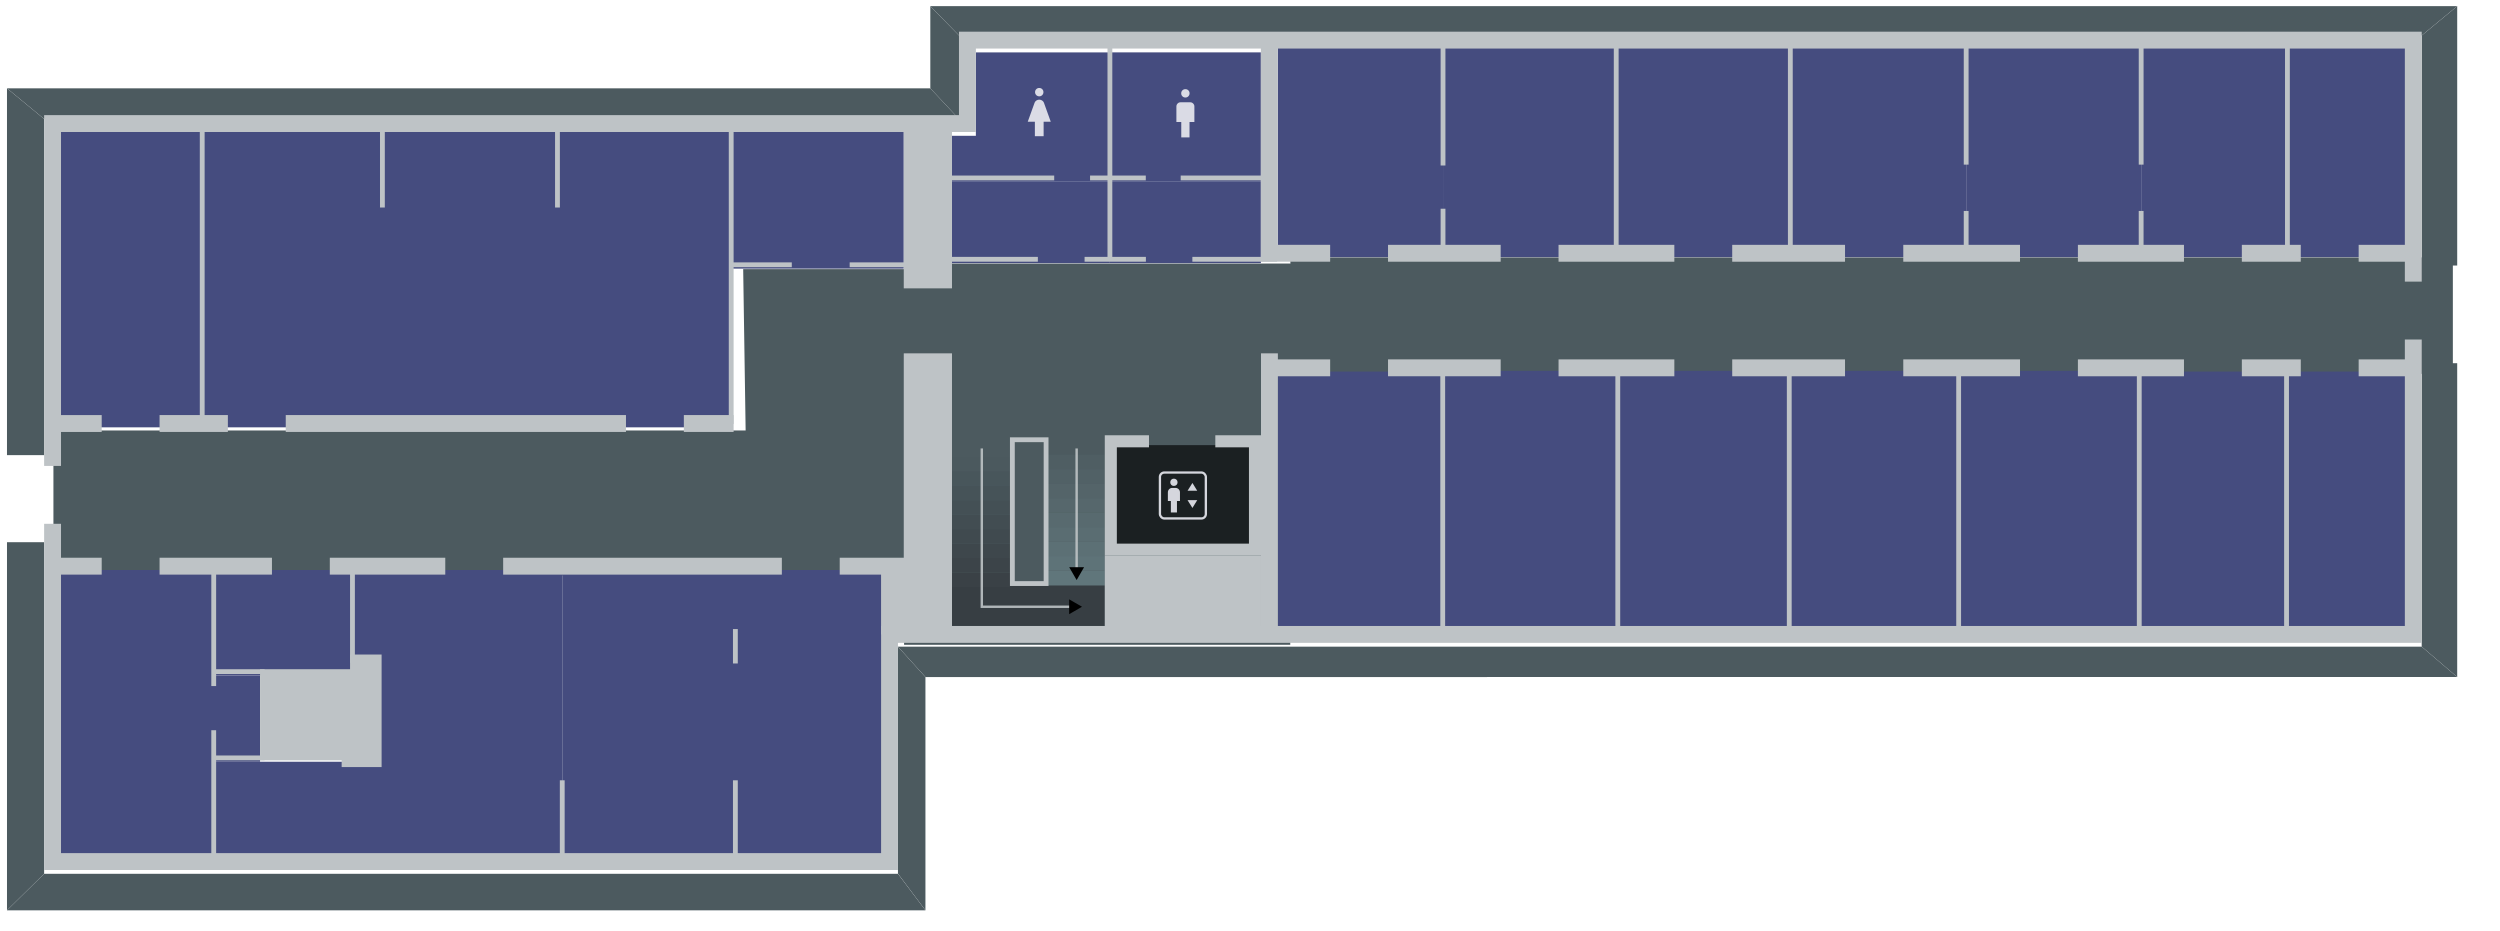 <svg width="5100" height="1900" viewBox="0 0 5100 1900" version="1.1" id="svg1" xml:space="preserve" xmlns="http://www.w3.org/2000/svg">
  <defs id="defs1">
    <marker style="overflow:visible" id="Triangle" refX="0" refY="0" orient="auto-start-reverse" markerWidth="1" markerHeight="1" viewBox="0 0 1 1" preserveAspectRatio="xMidYMid">
      <path transform="scale(0.5)" style="fill:context-stroke;fill-rule:evenodd;stroke:context-stroke;stroke-width:1pt" d="M 5.77,0 -2.88,5 V -5 Z" id="path597"/>
    </marker>
    <filter style="color-interpolation-filters:sRGB" id="filter391" x="-0.04" y="-0.227" width="1.08" height="1.387">
      <feFlood result="flood" flood-opacity="0.396" flood-color="rgb(0,0,0)" id="feFlood389"/>
      <feGaussianBlur result="blur" in="SourceGraphic" stdDeviation="2" id="feGaussianBlur389"/>
      <feOffset result="offset" in="blur" dx="0" dy="-2" id="feOffset389"/>
      <feComposite result="comp1" operator="in" in="flood" in2="offset" id="feComposite390"/>
      <feComposite result="comp2" operator="over" in="SourceGraphic" in2="comp1" id="feComposite391"/>
    </filter>
    <filter style="color-interpolation-filters:sRGB" id="filter393" x="-0.04" y="-0.227" width="1.08" height="1.387">
      <feFlood result="flood" flood-opacity="0.396" flood-color="rgb(0,0,0)" id="feFlood391"/>
      <feGaussianBlur result="blur" in="SourceGraphic" stdDeviation="2" id="feGaussianBlur391"/>
      <feOffset result="offset" in="blur" dx="0" dy="-2" id="feOffset391"/>
      <feComposite result="comp1" operator="in" in="flood" in2="offset" id="feComposite392"/>
      <feComposite result="comp2" operator="over" in="SourceGraphic" in2="comp1" id="feComposite393"/>
    </filter>
    <filter style="color-interpolation-filters:sRGB" id="filter395" x="-0.04" y="-0.227" width="1.08" height="1.387">
      <feFlood result="flood" flood-opacity="0.396" flood-color="rgb(0,0,0)" id="feFlood393"/>
      <feGaussianBlur result="blur" in="SourceGraphic" stdDeviation="2" id="feGaussianBlur393"/>
      <feOffset result="offset" in="blur" dx="0" dy="-2" id="feOffset393"/>
      <feComposite result="comp1" operator="in" in="flood" in2="offset" id="feComposite394"/>
      <feComposite result="comp2" operator="over" in="SourceGraphic" in2="comp1" id="feComposite395"/>
    </filter>
    <filter style="color-interpolation-filters:sRGB" id="filter397" x="-0.04" y="-0.227" width="1.08" height="1.387">
      <feFlood result="flood" flood-opacity="0.396" flood-color="rgb(0,0,0)" id="feFlood395"/>
      <feGaussianBlur result="blur" in="SourceGraphic" stdDeviation="2" id="feGaussianBlur395"/>
      <feOffset result="offset" in="blur" dx="0" dy="-2" id="feOffset395"/>
      <feComposite result="comp1" operator="in" in="flood" in2="offset" id="feComposite396"/>
      <feComposite result="comp2" operator="over" in="SourceGraphic" in2="comp1" id="feComposite397"/>
    </filter>
    <filter style="color-interpolation-filters:sRGB" id="filter399" x="-0.04" y="-0.227" width="1.08" height="1.387">
      <feFlood result="flood" flood-opacity="0.396" flood-color="rgb(0,0,0)" id="feFlood397"/>
      <feGaussianBlur result="blur" in="SourceGraphic" stdDeviation="2" id="feGaussianBlur397"/>
      <feOffset result="offset" in="blur" dx="0" dy="-2" id="feOffset397"/>
      <feComposite result="comp1" operator="in" in="flood" in2="offset" id="feComposite398"/>
      <feComposite result="comp2" operator="over" in="SourceGraphic" in2="comp1" id="feComposite399"/>
    </filter>
    <filter style="color-interpolation-filters:sRGB" id="filter401" x="-0.04" y="-0.227" width="1.08" height="1.387">
      <feFlood result="flood" flood-opacity="0.396" flood-color="rgb(0,0,0)" id="feFlood399"/>
      <feGaussianBlur result="blur" in="SourceGraphic" stdDeviation="2" id="feGaussianBlur399"/>
      <feOffset result="offset" in="blur" dx="0" dy="-2" id="feOffset399"/>
      <feComposite result="comp1" operator="in" in="flood" in2="offset" id="feComposite400"/>
      <feComposite result="comp2" operator="over" in="SourceGraphic" in2="comp1" id="feComposite401"/>
    </filter>
    <filter style="color-interpolation-filters:sRGB" id="filter403" x="-0.04" y="-0.227" width="1.08" height="1.387">
      <feFlood result="flood" flood-opacity="0.396" flood-color="rgb(0,0,0)" id="feFlood401"/>
      <feGaussianBlur result="blur" in="SourceGraphic" stdDeviation="2" id="feGaussianBlur401"/>
      <feOffset result="offset" in="blur" dx="0" dy="-2" id="feOffset401"/>
      <feComposite result="comp1" operator="in" in="flood" in2="offset" id="feComposite402"/>
      <feComposite result="comp2" operator="over" in="SourceGraphic" in2="comp1" id="feComposite403"/>
    </filter>
    <filter style="color-interpolation-filters:sRGB" id="filter405" x="-0.04" y="-0.227" width="1.08" height="1.387">
      <feFlood result="flood" flood-opacity="0.396" flood-color="rgb(0,0,0)" id="feFlood403"/>
      <feGaussianBlur result="blur" in="SourceGraphic" stdDeviation="2" id="feGaussianBlur403"/>
      <feOffset result="offset" in="blur" dx="0" dy="-2" id="feOffset403"/>
      <feComposite result="comp1" operator="in" in="flood" in2="offset" id="feComposite404"/>
      <feComposite result="comp2" operator="over" in="SourceGraphic" in2="comp1" id="feComposite405"/>
    </filter>
    <filter style="color-interpolation-filters:sRGB" id="filter407" x="-0.04" y="-0.227" width="1.08" height="1.387">
      <feFlood result="flood" flood-opacity="0.396" flood-color="rgb(0,0,0)" id="feFlood405"/>
      <feGaussianBlur result="blur" in="SourceGraphic" stdDeviation="2" id="feGaussianBlur405"/>
      <feOffset result="offset" in="blur" dx="0" dy="-2" id="feOffset405"/>
      <feComposite result="comp1" operator="in" in="flood" in2="offset" id="feComposite406"/>
      <feComposite result="comp2" operator="over" in="SourceGraphic" in2="comp1" id="feComposite407"/>
    </filter>
    <filter style="color-interpolation-filters:sRGB" id="filter409" x="-0.04" y="-0.227" width="1.08" height="1.387">
      <feFlood result="flood" flood-opacity="0.396" flood-color="rgb(0,0,0)" id="feFlood407"/>
      <feGaussianBlur result="blur" in="SourceGraphic" stdDeviation="2" id="feGaussianBlur407"/>
      <feOffset result="offset" in="blur" dx="0" dy="-2" id="feOffset407"/>
      <feComposite result="comp1" operator="in" in="flood" in2="offset" id="feComposite408"/>
      <feComposite result="comp2" operator="over" in="SourceGraphic" in2="comp1" id="feComposite409"/>
    </filter>
    <filter style="color-interpolation-filters:sRGB" id="filter411" x="-0.039" y="-0.227" width="1.079" height="1.387">
      <feFlood result="flood" flood-opacity="0.396" flood-color="rgb(0,0,0)" id="feFlood409"/>
      <feGaussianBlur result="blur" in="SourceGraphic" stdDeviation="2" id="feGaussianBlur409"/>
      <feOffset result="offset" in="blur" dx="0" dy="-2" id="feOffset409"/>
      <feComposite result="comp1" operator="in" in="flood" in2="offset" id="feComposite410"/>
      <feComposite result="comp2" operator="over" in="SourceGraphic" in2="comp1" id="feComposite411"/>
    </filter>
    <filter style="color-interpolation-filters:sRGB" id="filter413" x="-0.039" y="-0.227" width="1.079" height="1.387">
      <feFlood result="flood" flood-opacity="0.396" flood-color="rgb(0,0,0)" id="feFlood411"/>
      <feGaussianBlur result="blur" in="SourceGraphic" stdDeviation="2" id="feGaussianBlur411"/>
      <feOffset result="offset" in="blur" dx="0" dy="-2" id="feOffset411"/>
      <feComposite result="comp1" operator="in" in="flood" in2="offset" id="feComposite412"/>
      <feComposite result="comp2" operator="over" in="SourceGraphic" in2="comp1" id="feComposite413"/>
    </filter>
    <filter style="color-interpolation-filters:sRGB" id="filter415" x="-0.039" y="-0.227" width="1.079" height="1.387">
      <feFlood result="flood" flood-opacity="0.396" flood-color="rgb(0,0,0)" id="feFlood413"/>
      <feGaussianBlur result="blur" in="SourceGraphic" stdDeviation="2" id="feGaussianBlur413"/>
      <feOffset result="offset" in="blur" dx="0" dy="-2" id="feOffset413"/>
      <feComposite result="comp1" operator="in" in="flood" in2="offset" id="feComposite414"/>
      <feComposite result="comp2" operator="over" in="SourceGraphic" in2="comp1" id="feComposite415"/>
    </filter>
    <filter style="color-interpolation-filters:sRGB" id="filter417" x="-0.039" y="-0.227" width="1.079" height="1.387">
      <feFlood result="flood" flood-opacity="0.396" flood-color="rgb(0,0,0)" id="feFlood415"/>
      <feGaussianBlur result="blur" in="SourceGraphic" stdDeviation="2" id="feGaussianBlur415"/>
      <feOffset result="offset" in="blur" dx="0" dy="-2" id="feOffset415"/>
      <feComposite result="comp1" operator="in" in="flood" in2="offset" id="feComposite416"/>
      <feComposite result="comp2" operator="over" in="SourceGraphic" in2="comp1" id="feComposite417"/>
    </filter>
    <filter style="color-interpolation-filters:sRGB" id="filter419" x="-0.039" y="-0.227" width="1.079" height="1.387">
      <feFlood result="flood" flood-opacity="0.396" flood-color="rgb(0,0,0)" id="feFlood417"/>
      <feGaussianBlur result="blur" in="SourceGraphic" stdDeviation="2" id="feGaussianBlur417"/>
      <feOffset result="offset" in="blur" dx="0" dy="-2" id="feOffset417"/>
      <feComposite result="comp1" operator="in" in="flood" in2="offset" id="feComposite418"/>
      <feComposite result="comp2" operator="over" in="SourceGraphic" in2="comp1" id="feComposite419"/>
    </filter>
    <filter style="color-interpolation-filters:sRGB" id="filter421" x="-0.039" y="-0.227" width="1.079" height="1.387">
      <feFlood result="flood" flood-opacity="0.396" flood-color="rgb(0,0,0)" id="feFlood419"/>
      <feGaussianBlur result="blur" in="SourceGraphic" stdDeviation="2" id="feGaussianBlur419"/>
      <feOffset result="offset" in="blur" dx="0" dy="-2" id="feOffset419"/>
      <feComposite result="comp1" operator="in" in="flood" in2="offset" id="feComposite420"/>
      <feComposite result="comp2" operator="over" in="SourceGraphic" in2="comp1" id="feComposite421"/>
    </filter>
    <filter style="color-interpolation-filters:sRGB" id="filter423" x="-0.039" y="-0.227" width="1.079" height="1.387">
      <feFlood result="flood" flood-opacity="0.396" flood-color="rgb(0,0,0)" id="feFlood421"/>
      <feGaussianBlur result="blur" in="SourceGraphic" stdDeviation="2" id="feGaussianBlur421"/>
      <feOffset result="offset" in="blur" dx="0" dy="-2" id="feOffset421"/>
      <feComposite result="comp1" operator="in" in="flood" in2="offset" id="feComposite422"/>
      <feComposite result="comp2" operator="over" in="SourceGraphic" in2="comp1" id="feComposite423"/>
    </filter>
    <filter style="color-interpolation-filters:sRGB" id="filter425" x="-0.039" y="-0.227" width="1.079" height="1.387">
      <feFlood result="flood" flood-opacity="0.396" flood-color="rgb(0,0,0)" id="feFlood423"/>
      <feGaussianBlur result="blur" in="SourceGraphic" stdDeviation="2" id="feGaussianBlur423"/>
      <feOffset result="offset" in="blur" dx="0" dy="-2" id="feOffset423"/>
      <feComposite result="comp1" operator="in" in="flood" in2="offset" id="feComposite424"/>
      <feComposite result="comp2" operator="over" in="SourceGraphic" in2="comp1" id="feComposite425"/>
    </filter>
    <filter style="color-interpolation-filters:sRGB" id="filter427" x="-0.039" y="-0.227" width="1.079" height="1.387">
      <feFlood result="flood" flood-opacity="0.396" flood-color="rgb(0,0,0)" id="feFlood425"/>
      <feGaussianBlur result="blur" in="SourceGraphic" stdDeviation="2" id="feGaussianBlur425"/>
      <feOffset result="offset" in="blur" dx="0" dy="-2" id="feOffset425"/>
      <feComposite result="comp1" operator="in" in="flood" in2="offset" id="feComposite426"/>
      <feComposite result="comp2" operator="over" in="SourceGraphic" in2="comp1" id="feComposite427"/>
    </filter>
    <filter style="color-interpolation-filters:sRGB" id="filter429" x="-0.039" y="-0.227" width="1.079" height="1.387">
      <feFlood result="flood" flood-opacity="0.396" flood-color="rgb(0,0,0)" id="feFlood427"/>
      <feGaussianBlur result="blur" in="SourceGraphic" stdDeviation="2" id="feGaussianBlur427"/>
      <feOffset result="offset" in="blur" dx="0" dy="-2" id="feOffset427"/>
      <feComposite result="comp1" operator="in" in="flood" in2="offset" id="feComposite428"/>
      <feComposite result="comp2" operator="over" in="SourceGraphic" in2="comp1" id="feComposite429"/>
    </filter>
    <filter style="color-interpolation-filters:sRGB" id="filter15" x="-0.151" y="-0.072" width="1.302" height="1.144">
      <feFlood result="flood" flood-opacity="0.396" flood-color="rgb(0,0,0)" id="feFlood13"/>
      <feGaussianBlur result="blur" in="SourceGraphic" stdDeviation="3" id="feGaussianBlur13"/>
      <feOffset result="offset" in="blur" dx="0" dy="0" id="feOffset13"/>
      <feComposite result="comp1" operator="in" in="flood" in2="offset" id="feComposite14"/>
      <feComposite result="comp2" operator="over" in="SourceGraphic" in2="comp1" id="feComposite15"/>
    </filter>
    <filter style="color-interpolation-filters:sRGB" id="filter17" x="-0.193" y="-0.072" width="1.386" height="1.144">
      <feFlood result="flood" flood-opacity="0.396" flood-color="rgb(0,0,0)" id="feFlood15"/>
      <feGaussianBlur result="blur" in="SourceGraphic" stdDeviation="3" id="feGaussianBlur15"/>
      <feOffset result="offset" in="blur" dx="0" dy="0" id="feOffset15"/>
      <feComposite result="comp1" operator="in" in="flood" in2="offset" id="feComposite16"/>
      <feComposite result="comp2" operator="over" in="SourceGraphic" in2="comp1" id="feComposite17"/>
    </filter>
    <filter style="color-interpolation-filters:sRGB" id="filter65" x="-0.101" y="-0.101" width="1.202" height="1.202">
      <feFlood result="flood" flood-opacity="0.396" flood-color="rgb(0,0,0)" id="feFlood64"/>
      <feGaussianBlur result="blur" in="SourceGraphic" stdDeviation="3" id="feGaussianBlur64"/>
      <feOffset result="offset" in="blur" dx="0" dy="0" id="feOffset64"/>
      <feComposite result="comp1" operator="in" in="flood" in2="offset" id="feComposite64"/>
      <feComposite result="comp2" operator="over" in="SourceGraphic" in2="comp1" id="feComposite65"/>
    </filter>
    <filter style="color-interpolation-filters:sRGB" id="filter182" x="-0.103" y="-0.072" width="1.207" height="1.144">
      <feFlood result="flood" flood-opacity="0.396" flood-color="rgb(0,0,0)" id="feFlood181"/>
      <feGaussianBlur result="blur" in="SourceGraphic" stdDeviation="3" id="feGaussianBlur181"/>
      <feOffset result="offset" in="blur" dx="0" dy="0" id="feOffset181"/>
      <feComposite result="comp1" operator="in" in="flood" in2="offset" id="feComposite181"/>
      <feComposite result="comp2" operator="over" in="SourceGraphic" in2="comp1" id="feComposite182"/>
    </filter>
    <filter style="color-interpolation-filters:sRGB" id="filter476" x="-0.018" y="-0.16" width="1.037" height="1.387">
      <feFlood result="flood" flood-opacity="0.396" flood-color="rgb(0,0,0)" id="feFlood475"/>
      <feGaussianBlur result="blur" in="SourceGraphic" stdDeviation="2" id="feGaussianBlur475"/>
      <feOffset result="offset" in="blur" dx="0" dy="2" id="feOffset475"/>
      <feComposite result="comp1" operator="in" in="flood" in2="offset" id="feComposite475"/>
      <feComposite result="comp2" operator="over" in="SourceGraphic" in2="comp1" id="feComposite476"/>
    </filter>
    <filter style="color-interpolation-filters:sRGB" id="filter478" x="-0.018" y="-0.16" width="1.037" height="1.387">
      <feFlood result="flood" flood-opacity="0.396" flood-color="rgb(0,0,0)" id="feFlood476"/>
      <feGaussianBlur result="blur" in="SourceGraphic" stdDeviation="2" id="feGaussianBlur476"/>
      <feOffset result="offset" in="blur" dx="0" dy="2" id="feOffset476"/>
      <feComposite result="comp1" operator="in" in="flood" in2="offset" id="feComposite477"/>
      <feComposite result="comp2" operator="over" in="SourceGraphic" in2="comp1" id="feComposite478"/>
    </filter>
    <filter style="color-interpolation-filters:sRGB" id="filter480" x="-0.018" y="-0.16" width="1.037" height="1.387">
      <feFlood result="flood" flood-opacity="0.396" flood-color="rgb(0,0,0)" id="feFlood478"/>
      <feGaussianBlur result="blur" in="SourceGraphic" stdDeviation="2" id="feGaussianBlur478"/>
      <feOffset result="offset" in="blur" dx="0" dy="2" id="feOffset478"/>
      <feComposite result="comp1" operator="in" in="flood" in2="offset" id="feComposite479"/>
      <feComposite result="comp2" operator="over" in="SourceGraphic" in2="comp1" id="feComposite480"/>
    </filter>
    <filter style="color-interpolation-filters:sRGB" id="filter482" x="-0.018" y="-0.16" width="1.037" height="1.387">
      <feFlood result="flood" flood-opacity="0.396" flood-color="rgb(0,0,0)" id="feFlood480"/>
      <feGaussianBlur result="blur" in="SourceGraphic" stdDeviation="2" id="feGaussianBlur480"/>
      <feOffset result="offset" in="blur" dx="0" dy="2" id="feOffset480"/>
      <feComposite result="comp1" operator="in" in="flood" in2="offset" id="feComposite481"/>
      <feComposite result="comp2" operator="over" in="SourceGraphic" in2="comp1" id="feComposite482"/>
    </filter>
    <filter style="color-interpolation-filters:sRGB" id="filter484" x="-0.018" y="-0.079" width="1.037" height="1.19">
      <feFlood result="flood" flood-opacity="0.396" flood-color="rgb(0,0,0)" id="feFlood482"/>
      <feGaussianBlur result="blur" in="SourceGraphic" stdDeviation="2" id="feGaussianBlur482"/>
      <feOffset result="offset" in="blur" dx="0" dy="2" id="feOffset482"/>
      <feComposite result="comp1" operator="in" in="flood" in2="offset" id="feComposite483"/>
      <feComposite result="comp2" operator="over" in="SourceGraphic" in2="comp1" id="feComposite484"/>
    </filter>
    <filter style="color-interpolation-filters:sRGB" id="filter550" x="-0.039" y="-0.227" width="1.079" height="1.387">
      <feFlood result="flood" flood-opacity="0.396" flood-color="rgb(0,0,0)" id="feFlood549"/>
      <feGaussianBlur result="blur" in="SourceGraphic" stdDeviation="2" id="feGaussianBlur549"/>
      <feOffset result="offset" in="blur" dx="0" dy="-2" id="feOffset549"/>
      <feComposite result="comp1" operator="in" in="flood" in2="offset" id="feComposite549"/>
      <feComposite result="comp2" operator="over" in="SourceGraphic" in2="comp1" id="feComposite550"/>
    </filter>
    <filter style="color-interpolation-filters:sRGB" id="filter596" x="-0.039" y="-0.16" width="1.079" height="1.387">
      <feFlood result="flood" flood-opacity="1" flood-color="rgb(0,0,0)" id="feFlood595"/>
      <feGaussianBlur result="blur" in="SourceGraphic" stdDeviation="2" id="feGaussianBlur595"/>
      <feOffset result="offset" in="blur" dx="0" dy="2" id="feOffset595"/>
      <feComposite result="comp1" operator="in" in="flood" in2="offset" id="feComposite595"/>
      <feComposite result="comp2" operator="over" in="SourceGraphic" in2="comp1" id="feComposite596"/>
    </filter>
  </defs>
  <g id="floor_5" transform="matrix(40.994,0,0,40.994,1.002,-10010.757)" style="display:inline">
    <path style="font-variation-settings:'wdth' 70,'wght' 600;display:inline;fill:#4c5a5f;fill-opacity:1;stroke-width:.488" d="m 2.634,265.622 34.447,-10e-6 -0.122,-8.028 h 9.948 v -0.278 l 17.286,-10e-6 -0.016,-0.305 57.861,2.7e-4 2e-5,5.793 -57.855,1.9e-4 -3e-6,13.483 H 44.966 v -3.45 H 2.634 Z" id="path59"/>
    <g id="rooms_5" style="display:inline" transform="matrix(0.024,0,0,0.024,-0.024,255.987)">
      <rect style="font-variation-settings:'wdth' 70,'wght' 600;fill:#1b2022;fill-opacity:1;stroke:none;stroke-width:10.6;stroke-linecap:butt;stroke-linejoin:miter;stroke-dasharray:none;stroke-opacity:1" id="rect7" width="298.895" height="224.671" x="2303.225" y="431.855"/>
      <rect style="font-variation-settings:'wdth' 70,'wght' 600;display:inline;fill:#454c7f;fill-opacity:1;stroke-width:207.72;stroke-dasharray:none" id="ZU501" width="327.433" height="168.635" x="1973.901" y="-114.153"/>
      <path style="font-variation-settings:'wdth' 70,'wght' 600;display:inline;fill:#454c7f;fill-opacity:1;stroke-width:0" d="m 2023.403,-382.508 277.931,-0.006 v 268.36 h -327.433 v -95.334 l 49.514,-0.002 z" id="ZU502"/>
      <rect style="font-variation-settings:'wdth' 70,'wght' 600;display:inline;fill:#454c7f;fill-opacity:1;stroke-width:203.099;stroke-dasharray:none" id="ZU503" width="313.028" height="168.635" x="2301.334" y="-114.153"/>
      <rect style="font-variation-settings:'wdth' 70,'wght' 600;display:inline;fill:#454c7f;fill-opacity:1;stroke-width:256.208;stroke-dasharray:none" id="ZU504" width="313.028" height="268.361" x="2301.334" y="-382.514"/>
      <rect style="font-variation-settings:'wdth' 70,'wght' 600;display:inline;fill:#454c7f;fill-opacity:1;stroke-width:344.036;stroke-dasharray:none" id="ZU506" width="342.684" height="442.008" x="2649.366" y="-400.008"/>
      <rect style="font-variation-settings:'wdth' 70,'wght' 600;display:inline;fill:#454c7f;fill-opacity:1;stroke-width:352.186;stroke-dasharray:none" id="ZU507" width="359.11" height="442.008" x="2992.05" y="-400.008"/>
      <rect style="font-variation-settings:'wdth' 70,'wght' 600;display:inline;fill:#454c7f;fill-opacity:1;stroke-width:353.14;stroke-dasharray:none" id="ZU508" width="361.057" height="442.008" x="3351.161" y="-400.008"/>
      <rect style="font-variation-settings:'wdth' 70,'wght' 600;display:inline;fill:#454c7f;fill-opacity:1;stroke-width:354.851;stroke-dasharray:none" id="ZU509" width="364.564" height="442.008" x="3712.217" y="-400.008"/>
      <rect style="font-variation-settings:'wdth' 70,'wght' 600;display:inline;fill:#454c7f;fill-opacity:1;stroke-width:354.008;stroke-dasharray:none" id="ZU510" width="362.835" height="442.008" x="4076.782" y="-400.008"/>
      <rect style="font-variation-settings:'wdth' 70,'wght' 600;display:inline;fill:#454c7f;fill-opacity:1;stroke-width:323.669;stroke-dasharray:none" id="ZU511" width="303.321" height="441.992" x="4439.617" y="-400.008"/>
      <rect style="font-variation-settings:'wdth' 70,'wght' 600;display:inline;fill:#454c7f;fill-opacity:1;stroke-width:300.173;stroke-dasharray:none" id="ZU512" width="260.891" height="441.976" x="4742.939" y="-399.992"/>
      <rect style="font-variation-settings:'wdth' 70,'wght' 600;display:inline;fill:#454c7f;fill-opacity:1;stroke-width:338.641;stroke-dasharray:none" id="ZU514" width="264.623" height="554.589" x="4741.072" y="279.337"/>
      <rect style="font-variation-settings:'wdth' 70,'wght' 600;display:inline;fill:#454c7f;fill-opacity:1;stroke-width:363.774;stroke-dasharray:none" id="ZU515" width="305.36" height="554.589" x="4435.713" y="279.337"/>
      <rect style="font-variation-settings:'wdth' 70,'wght' 600;display:inline;fill:#454c7f;fill-opacity:1;stroke-width:403.43;stroke-dasharray:none" id="ZU516" width="374.514" height="556.14" x="4061.199" y="277.786"/>
      <rect style="font-variation-settings:'wdth' 70,'wght' 600;display:inline;fill:#454c7f;fill-opacity:1;stroke-width:390.694;stroke-dasharray:none" id="ZU517" width="351.239" height="556.14" x="3709.961" y="277.786"/>
      <rect style="font-variation-settings:'wdth' 70,'wght' 600;display:inline;fill:#454c7f;fill-opacity:1;stroke-width:393.063;stroke-dasharray:none" id="ZU518" width="355.512" height="556.14" x="3354.448" y="277.786"/>
      <rect style="font-variation-settings:'wdth' 70,'wght' 600;display:inline;fill:#454c7f;fill-opacity:1;stroke-width:397.191;stroke-dasharray:none" id="ZU519" width="363.02" height="556.14" x="2991.429" y="277.786"/>
      <rect style="font-variation-settings:'wdth' 70,'wght' 600;display:inline;fill:#454c7f;fill-opacity:1;stroke-width:384.874;stroke-dasharray:none" id="ZU520" width="341.808" height="554.59" x="2649.621" y="279.337"/>
      <path style="font-variation-settings:'wdth' 70,'wght' 600;display:inline;fill:#454c7f;fill-opacity:1;stroke-width:0" d="M 730.805,690.779 H 1165.782 V 1303.187 H 443.134 v -214.907 h 287.671 z" id="ZU524"/>
      <rect style="font-variation-settings:'wdth' 70,'wght' 600;display:inline;fill:#454c7f;fill-opacity:1;stroke-width:718.887;stroke-dasharray:none" id="ZU526" width="287.671" height="218.644" x="443.134" y="690.779"/>
      <rect style="font-variation-settings:'wdth' 70,'wght' 600;display:inline;fill:#454c7f;fill-opacity:1;stroke-width:377.227;stroke-dasharray:none" id="ZU529" width="292.791" height="621.953" x="126.469" y="-226.989"/>
      <rect style="font-variation-settings:'wdth' 70,'wght' 600;display:inline;fill:#454c7f;fill-opacity:1;stroke-width:730.118;stroke-dasharray:none" id="ZU530" width="1096.829" height="621.953" x="419.261" y="-226.989"/>
      <rect style="font-variation-settings:'wdth' 70,'wght' 600;display:inline;fill:#454c7f;fill-opacity:1;stroke-width:286.149;stroke-dasharray:none" id="ZU533" width="357.811" height="292.848" x="1516.089" y="-226.989"/>
      <path style="font-variation-settings:'wdth' 70,'wght' 600;display:inline;fill:#454c7f;fill-opacity:1;stroke-width:0" d="m 443.134,909.423 h 96.045 v 178.858 h -96.045 v 214.907 H 108.968 V 690.779 h 334.166 z" id="ZU527"/>
      <rect style="font-variation-settings:'wdth' 70,'wght' 600;display:inline;fill:#454c7f;fill-opacity:1;stroke-width:1849.64;stroke-dasharray:none" id="ZU523" width="679.897" height="612.408" x="1165.782" y="690.779"/>
      <path style="font-variation-settings:'wdth' 70,'wght' 600;fill:#4c5a5f;fill-opacity:1;stroke:none;stroke-width:45;stroke-dasharray:none;stroke-opacity:1" d="M 91.468,-244.489 H 1988.41 L 1928.963,-307.991 14.466,-308.003 Z" id="path485"/>
      <path style="font-variation-settings:'wdth' 70,'wght' 600;display:inline;fill:#4c5a5f;fill-opacity:1;stroke:none;stroke-width:45;stroke-dasharray:none;stroke-opacity:1" d="m 91.582,452.622 -0.114,-697.111 -77.002,-63.514 v 760.625 z" id="path486"/>
      <path style="font-variation-settings:'wdth' 70,'wght' 600;fill:#4c5a5f;fill-opacity:1;stroke:none;stroke-width:45;stroke-dasharray:none;stroke-opacity:1" d="m 1988.41,-244.489 v -173.018 l -59.447,-60.861 v 170.379 z" id="path487"/>
      <path style="font-variation-settings:'wdth' 70,'wght' 600;fill:#4c5a5f;fill-opacity:1;stroke:none;stroke-width:45;stroke-dasharray:none;stroke-opacity:1" d="M 1988.41,-417.508 H 5021.329 l 73.589,-60.86 H 1928.964 Z" id="path488"/>
      <path style="font-variation-settings:'wdth' 70,'wght' 600;fill:#4c5a5f;fill-opacity:1;stroke:none;stroke-width:45;stroke-dasharray:none;stroke-opacity:1" d="M 5021.329,-417.508 V 59.508 h 73.589 V -478.368 Z" id="path489"/>
      <path style="font-variation-settings:'wdth' 70,'wght' 600;fill:#4c5a5f;fill-opacity:1;stroke:none;stroke-width:45;stroke-dasharray:none;stroke-opacity:1" d="m 5021.329,261.992 v 587.725 l 73.589,62.968 V 261.992 Z" id="path490"/>
      <path style="font-variation-settings:'wdth' 70,'wght' 600;fill:#4c5a5f;fill-opacity:1;stroke:none;stroke-width:45;stroke-dasharray:none;stroke-opacity:1" d="M 5021.332,849.72 H 1861.861 l 56.995,63.001 3176.062,-0.035 z" id="path491"/>
      <path style="font-variation-settings:'wdth' 70,'wght' 600;fill:#4c5a5f;fill-opacity:1;stroke:none;stroke-width:45;stroke-dasharray:none;stroke-opacity:1" d="m 1861.86,849.72 v 470.709 l 56.997,75.968 V 912.72 Z" id="path492"/>
      <path style="font-variation-settings:'wdth' 70,'wght' 600;fill:#4c5a5f;fill-opacity:1;stroke:none;stroke-width:45.09;stroke-dasharray:none;stroke-opacity:1" d="M 91.468,1320.687 V 633.122 H 14.468 v 763.276 z" id="path493"/>
      <path style="font-variation-settings:'wdth' 70,'wght' 600;fill:#4c5a5f;fill-opacity:1;stroke:none;stroke-width:45.09;stroke-dasharray:none;stroke-opacity:1" d="M 1861.86,1320.687 H 91.468 l -77,75.71 1904.388,-3e-4 z" id="path494"/>
    </g>
    <g id="g708" transform="matrix(0.024,0,0,0.024,-0.024,244.2)" style="display:inline">
      <rect style="font-variation-settings:'wdth' 70,'wght' 600;display:inline;fill:#4c5a5f;fill-opacity:1;stroke-width:5.471;stroke-dasharray:none;filter:url(#filter596)" id="rect686" width="121.706" height="30" x="2169.019" y="915"/>
      <rect style="font-variation-settings:'wdth' 70,'wght' 600;display:inline;fill:#4f5e63;fill-opacity:1;stroke-width:5.471;stroke-dasharray:none;filter:url(#filter413)" id="rect687" width="121.706" height="30" x="2169.019" y="945"/>
      <rect style="font-variation-settings:'wdth' 70,'wght' 600;display:inline;fill:#516166;fill-opacity:1;stroke-width:5.471;stroke-dasharray:none;filter:url(#filter415)" id="rect688" width="121.706" height="30" x="2169.019" y="975"/>
      <rect style="font-variation-settings:'wdth' 70,'wght' 600;display:inline;fill:#546469;fill-opacity:1;stroke-width:5.471;stroke-dasharray:none;filter:url(#filter417)" id="rect689" width="121.706" height="30" x="2169.019" y="1005"/>
      <rect style="font-variation-settings:'wdth' 70,'wght' 600;display:inline;fill:#56676c;fill-opacity:1;stroke-width:5.471;stroke-dasharray:none;filter:url(#filter419)" id="rect690" width="121.706" height="30" x="2169.019" y="1035"/>
      <rect style="font-variation-settings:'wdth' 70,'wght' 600;display:inline;fill:#586a6f;fill-opacity:1;stroke-width:5.471;stroke-dasharray:none;filter:url(#filter421)" id="rect691" width="121.706" height="30" x="2169.019" y="1065"/>
      <rect style="font-variation-settings:'wdth' 70,'wght' 600;display:inline;fill:#5a6d72;fill-opacity:1;stroke-width:5.471;stroke-dasharray:none;filter:url(#filter423)" id="rect692" width="121.706" height="30" x="2169.019" y="1095"/>
      <rect style="font-variation-settings:'wdth' 70,'wght' 600;display:inline;fill:#5c7075;fill-opacity:1;stroke-width:5.471;stroke-dasharray:none;filter:url(#filter425)" id="rect693" width="121.706" height="30" x="2169.019" y="1125"/>
      <rect style="font-variation-settings:'wdth' 70,'wght' 600;display:inline;fill:#5e7378;fill-opacity:1;stroke-width:5.471;stroke-dasharray:none;filter:url(#filter427)" id="rect694" width="121.706" height="30" x="2169.019" y="1155"/>
      <rect style="font-variation-settings:'wdth' 70,'wght' 600;display:inline;fill:#60767b;fill-opacity:1;stroke-width:5.471;stroke-dasharray:none;filter:url(#filter550)" id="rect695" width="121.706" height="30" x="2169.019" y="1185"/>
      <rect style="font-variation-settings:'wdth' 70,'wght' 600;display:inline;fill:#373e43;fill-opacity:1;stroke-width:11.242;stroke-dasharray:none" id="rect696" width="316.787" height="82.952" x="1973.915" y="1214.986"/>
      <rect style="font-variation-settings:'wdth' 70,'wght' 600;display:inline;fill:#3a4146;fill-opacity:1;stroke-width:5.436;stroke-dasharray:none;filter:url(#filter391)" id="rect697" width="120.172" height="30" x="-2094.087" y="-1214.986" transform="scale(-1)"/>
      <rect style="font-variation-settings:'wdth' 70,'wght' 600;display:inline;fill:#3c4449;fill-opacity:1;stroke-width:5.436;stroke-dasharray:none;filter:url(#filter393)" id="rect698" width="120.172" height="30" x="-2094.087" y="-1184.986" transform="scale(-1)"/>
      <rect style="font-variation-settings:'wdth' 70,'wght' 600;display:inline;fill:#3e474c;fill-opacity:1;stroke-width:5.436;stroke-dasharray:none;filter:url(#filter395)" id="rect699" width="120.172" height="30" x="-2094.087" y="-1154.986" transform="scale(-1)"/>
      <rect style="font-variation-settings:'wdth' 70,'wght' 600;display:inline;fill:#404a4f;fill-opacity:1;stroke-width:5.436;stroke-dasharray:none;filter:url(#filter397)" id="rect700" width="120.172" height="30" x="-2094.087" y="-1124.986" transform="scale(-1)"/>
      <rect style="font-variation-settings:'wdth' 70,'wght' 600;display:inline;fill:#424d52;fill-opacity:1;stroke-width:5.436;stroke-dasharray:none;filter:url(#filter399)" id="rect701" width="120.172" height="30" x="-2094.087" y="-1094.986" transform="scale(-1)"/>
      <rect style="font-variation-settings:'wdth' 70,'wght' 600;display:inline;fill:#445055;fill-opacity:1;stroke-width:5.436;stroke-dasharray:none;filter:url(#filter401)" id="rect702" width="120.172" height="30" x="-2094.087" y="-1064.986" transform="scale(-1)"/>
      <rect style="font-variation-settings:'wdth' 70,'wght' 600;display:inline;fill:#465358;fill-opacity:1;stroke-width:5.436;stroke-dasharray:none;filter:url(#filter403)" id="rect703" width="120.172" height="30" x="-2094.087" y="-1034.986" transform="scale(-1)"/>
      <rect style="font-variation-settings:'wdth' 70,'wght' 600;display:inline;fill:#48565b;fill-opacity:1;stroke-width:5.436;stroke-dasharray:none;filter:url(#filter405)" id="rect704" width="120.172" height="30" x="-2094.087" y="-1004.986" transform="scale(-1)"/>
      <rect style="font-variation-settings:'wdth' 70,'wght' 600;display:inline;fill:#4b595e;fill-opacity:1;stroke-width:5.436;stroke-dasharray:none;filter:url(#filter407)" id="rect705" width="120.172" height="30" x="-2094.087" y="-974.986" transform="scale(-1)"/>
      <rect style="font-variation-settings:'wdth' 70,'wght' 600;display:inline;fill:#4c5a5f;fill-opacity:1;stroke-width:5.436;stroke-dasharray:none;filter:url(#filter409)" id="rect706" width="120.172" height="30" x="-2094.087" y="-944.986" transform="scale(-1)"/>
      <rect style="font-variation-settings:'wdth' 70,'wght' 600;display:inline;fill:none;fill-opacity:1;stroke:#bec3c6;stroke-width:10;stroke-linecap:butt;stroke-linejoin:miter;stroke-dasharray:none;stroke-opacity:1" id="rect707" width="69.931" height="298.184" x="2099.087" y="911.82"/>
      <path style="font-variation-settings:'wdth' 70,'wght' 600;opacity:.9;fill:none;fill-opacity:1;stroke:#bec3c6;stroke-width:5;stroke-dasharray:none;stroke-opacity:1;marker-end:url(#Triangle)" d="m 2232.371,929.875 v 255.125" id="path707"/>
      <path style="font-variation-settings:'wdth' 70,'wght' 600;opacity:.9;fill:none;fill-opacity:1;stroke:#bec3c6;stroke-width:5;stroke-dasharray:none;stroke-opacity:1;marker-end:url(#Triangle)" d="m 2035.734,929.875 v 328.235 h 190" id="path708"/>
    </g>
    <g id="walls_5" transform="matrix(0.024,0,0,0.024,-0.024,244.2)" style="display:inline">
      <path style="font-variation-settings:'wdth' 70,'wght' 600;display:inline;fill:none;fill-opacity:1;stroke:#bec3c6;stroke-width:35;stroke-linecap:butt;stroke-linejoin:miter;stroke-dasharray:none;stroke-opacity:1" d="M 108.968,878.184 H 210.86" id="path224"/>
      <path style="font-variation-settings:'wdth' 70,'wght' 600;display:inline;fill:none;fill-opacity:1;stroke:#bec3c6;stroke-width:.854;stroke-linecap:butt;stroke-linejoin:miter;stroke-dasharray:none;stroke-opacity:1" d="M 2.634,272.838 H 5.119" id="path247" transform="matrix(40.994,0,0,40.994,1.002,-10010.758)"/>
      <path style="font-variation-settings:'wdth' 70,'wght' 600;display:inline;fill:none;fill-opacity:1;stroke:#bec3c6;stroke-width:.854;stroke-linecap:butt;stroke-linejoin:miter;stroke-dasharray:none;stroke-opacity:1" d="M 8.046,272.838 H 13.73" id="path248" transform="matrix(40.994,0,0,40.994,1.002,-10010.758)"/>
      <path style="font-variation-settings:'wdth' 70,'wght' 600;display:inline;fill:none;fill-opacity:1;stroke:#bec3c6;stroke-width:.854;stroke-linecap:butt;stroke-linejoin:miter;stroke-dasharray:none;stroke-opacity:1" d="m 16.657,272.838 h 5.84" id="path249" transform="matrix(40.994,0,0,40.994,1.002,-10010.758)"/>
      <path style="font-variation-settings:'wdth' 70,'wght' 600;display:inline;fill:none;fill-opacity:1;stroke:#bec3c6;stroke-width:.854;stroke-linecap:butt;stroke-linejoin:miter;stroke-dasharray:none;stroke-opacity:1" d="m 42.448,272.838 h 4.459" id="path268" transform="matrix(40.994,0,0,40.994,1.002,-10010.758)"/>
      <path style="font-variation-settings:'wdth' 70,'wght' 600;display:inline;fill:none;fill-opacity:1;stroke:#bec3c6;stroke-width:2.439;stroke-linecap:butt;stroke-linejoin:miter;stroke-dasharray:none;stroke-opacity:1" d="m 46.907,262.073 v 14.215" id="path278" transform="matrix(40.994,0,0,40.994,1.002,-10010.758)"/>
      <path style="font-variation-settings:'wdth' 70,'wght' 600;display:inline;fill:none;fill-opacity:1;stroke:#bec3c6;stroke-width:100;stroke-linecap:butt;stroke-linejoin:miter;stroke-dasharray:none;stroke-opacity:1" d="M 1923.901,256.231 V 597.922" id="path285"/>
      <path style="font-variation-settings:'wdth' 70,'wght' 600;display:inline;fill:none;fill-opacity:1;stroke:#bec3c6;stroke-width:.854;stroke-linecap:butt;stroke-linejoin:miter;stroke-dasharray:none;stroke-opacity:1" d="M 8.046,265.622 H 11.501" id="path286" transform="matrix(40.994,0,0,40.994,1.002,-10010.758)"/>
      <path style="font-variation-settings:'wdth' 70,'wght' 600;display:inline;fill:none;fill-opacity:1;stroke:#bec3c6;stroke-width:.854;stroke-linecap:butt;stroke-linejoin:miter;stroke-dasharray:none;stroke-opacity:1" d="M 14.428,265.622 H 31.637" id="path287" transform="matrix(40.994,0,0,40.994,1.002,-10010.758)"/>
      <path style="font-variation-settings:'wdth' 70,'wght' 600;display:inline;fill:none;fill-opacity:1;stroke:#bec3c6;stroke-width:.854;stroke-linecap:butt;stroke-linejoin:miter;stroke-dasharray:none;stroke-opacity:1" d="m 34.564,265.622 h 2.517" id="path288" transform="matrix(40.994,0,0,40.994,1.002,-10010.758)"/>
      <path style="font-variation-settings:'wdth' 70,'wght' 600;display:inline;fill:none;fill-opacity:1;stroke:#bec3c6;stroke-width:.244;stroke-linecap:butt;stroke-linejoin:miter;stroke-dasharray:none;stroke-opacity:1" d="m 36.959,250.45 v 15.196" id="path289" transform="matrix(40.994,0,0,40.994,1.002,-10010.758)"/>
      <path style="font-variation-settings:'wdth' 70,'wght' 600;display:inline;fill:none;fill-opacity:1;stroke:#bec3c6;stroke-width:10;stroke-linecap:butt;stroke-linejoin:miter;stroke-dasharray:none;stroke-opacity:1" d="m 443.134,1514.118 v 272.289" id="path290"/>
      <path style="font-variation-settings:'wdth' 70,'wght' 600;display:inline;fill:none;fill-opacity:1;stroke:#bec3c6;stroke-width:10;stroke-linecap:butt;stroke-linejoin:miter;stroke-dasharray:none;stroke-opacity:1" d="M 792.882,256.231 V 430.303" id="path291"/>
      <path style="font-variation-settings:'wdth' 70,'wght' 600;display:inline;fill:none;fill-opacity:1;stroke:#bec3c6;stroke-width:.854;stroke-linecap:butt;stroke-linejoin:miter;stroke-dasharray:none;stroke-opacity:1" d="m 96.243,262.805 h 5.904" id="path293" transform="matrix(40.994,0,0,40.994,1.002,-10010.758)"/>
      <path style="font-variation-settings:'wdth' 70,'wght' 600;display:inline;fill:none;fill-opacity:1;stroke:#bec3c6;stroke-width:.854;stroke-linecap:butt;stroke-linejoin:miter;stroke-dasharray:none;stroke-opacity:1" d="m 70.181,262.805 h 5.698" id="path294" transform="matrix(40.994,0,0,40.994,1.002,-10010.758)"/>
      <path style="font-variation-settings:'wdth' 70,'wght' 600;display:inline;fill:none;fill-opacity:1;stroke:#bec3c6;stroke-width:.854;stroke-linecap:butt;stroke-linejoin:miter;stroke-dasharray:none;stroke-opacity:1" d="m 64.183,262.073 -2e-6,14.215" id="path295" transform="matrix(40.994,0,0,40.994,1.002,-10010.758)"/>
      <path style="font-variation-settings:'wdth' 70,'wght' 600;display:inline;fill:none;fill-opacity:1;stroke:#bec3c6;stroke-width:35;stroke-linecap:butt;stroke-linejoin:miter;stroke-dasharray:none;stroke-opacity:1" d="m 4648.392,762.713 h 122.215" id="path296"/>
      <path style="font-variation-settings:'wdth' 70,'wght' 600;display:inline;fill:none;fill-opacity:1;stroke:#bec3c6;stroke-width:.854;stroke-linecap:butt;stroke-linejoin:miter;stroke-dasharray:none;stroke-opacity:1" d="m 78.806,257.012 h 5.857" id="path297" transform="matrix(40.994,0,0,40.994,1.002,-10010.758)"/>
      <path style="font-variation-settings:'wdth' 70,'wght' 600;display:inline;fill:none;fill-opacity:1;stroke:#bec3c6;stroke-width:.854;stroke-linecap:butt;stroke-linejoin:miter;stroke-dasharray:none;stroke-opacity:1" d="m 70.181,257.012 h 5.698" id="path298" transform="matrix(40.994,0,0,40.994,1.002,-10010.758)"/>
      <path style="font-variation-settings:'wdth' 70,'wght' 600;display:inline;fill:none;fill-opacity:1;stroke:#bec3c6;stroke-width:.854;stroke-linecap:butt;stroke-linejoin:miter;stroke-dasharray:none;stroke-opacity:1" d="M 67.254,257.011 H 64.176 V 246.229" id="path299" transform="matrix(40.994,0,0,40.994,1.002,-10010.758)"/>
      <path style="font-variation-settings:'wdth' 70,'wght' 600;display:inline;fill:none;fill-opacity:1;stroke:#bec3c6;stroke-width:.854;stroke-linecap:butt;stroke-linejoin:miter;stroke-dasharray:none;stroke-opacity:1" d="M 87.59,257.012 H 93.296" id="path300" transform="matrix(40.994,0,0,40.994,1.002,-10010.758)"/>
      <path style="font-variation-settings:'wdth' 70,'wght' 600;display:inline;fill:none;fill-opacity:1;stroke:#bec3c6;stroke-width:.854;stroke-linecap:butt;stroke-linejoin:miter;stroke-dasharray:none;stroke-opacity:1" d="m 96.243,257.012 h 5.904" id="path301" transform="matrix(40.994,0,0,40.994,1.002,-10010.758)"/>
      <path style="font-variation-settings:'wdth' 70,'wght' 600;display:inline;fill:none;fill-opacity:1;stroke:#bec3c6;stroke-width:.854;stroke-linecap:butt;stroke-linejoin:miter;stroke-dasharray:none;stroke-opacity:1" d="m 105.075,257.012 h 5.365" id="path302" transform="matrix(40.994,0,0,40.994,1.002,-10010.758)"/>
      <path style="font-variation-settings:'wdth' 70,'wght' 600;display:inline;fill:none;fill-opacity:1;stroke:#bec3c6;stroke-width:.854;stroke-linecap:butt;stroke-linejoin:miter;stroke-dasharray:none;stroke-opacity:1" d="m 113.367,257.012 h 2.981" id="path303" transform="matrix(40.994,0,0,40.994,1.002,-10010.758)"/>
      <path style="font-variation-settings:'wdth' 70,'wght' 600;display:inline;fill:none;fill-opacity:1;stroke:#bec3c6;stroke-width:.854;stroke-linecap:butt;stroke-linejoin:miter;stroke-dasharray:none;stroke-opacity:1" d="m 119.276,257.012 h 2.762" id="path304" transform="matrix(40.994,0,0,40.994,1.002,-10010.758)"/>
      <path style="font-variation-settings:'wdth' 70,'wght' 600;display:inline;fill:none;fill-opacity:1;stroke:#bec3c6;stroke-width:.244;stroke-linecap:butt;stroke-linejoin:miter;stroke-dasharray:none;stroke-opacity:1" d="m 72.963,246.229 10e-7,6.343" id="path305" transform="matrix(40.994,0,0,40.994,1.002,-10010.758)"/>
      <path style="font-variation-settings:'wdth' 70,'wght' 600;display:inline;fill:none;fill-opacity:1;stroke:#bec3c6;stroke-width:.244;stroke-linecap:butt;stroke-linejoin:miter;stroke-dasharray:none;stroke-opacity:1" d="m 81.723,246.229 10e-7,10.782" id="path306" transform="matrix(40.994,0,0,40.994,1.002,-10010.758)"/>
      <path style="font-variation-settings:'wdth' 70,'wght' 600;display:inline;fill:none;fill-opacity:1;stroke:#bec3c6;stroke-width:.244;stroke-linecap:butt;stroke-linejoin:miter;stroke-dasharray:none;stroke-opacity:1" d="M 90.53,246.229 V 257.012" id="path307" transform="matrix(40.994,0,0,40.994,1.002,-10010.758)"/>
      <path style="font-variation-settings:'wdth' 70,'wght' 600;display:inline;fill:none;fill-opacity:1;stroke:#bec3c6;stroke-width:10;stroke-linecap:butt;stroke-linejoin:miter;stroke-dasharray:none;stroke-opacity:1" d="m 4076.782,437.473 v 87.747" id="path308"/>
      <path style="font-variation-settings:'wdth' 70,'wght' 600;display:inline;fill:none;fill-opacity:1;stroke:#bec3c6;stroke-width:.244;stroke-linecap:butt;stroke-linejoin:miter;stroke-dasharray:none;stroke-opacity:1" d="m 108.274,254.871 v 2.14" id="path310" transform="matrix(40.994,0,0,40.994,1.002,-10010.758)"/>
      <path style="font-variation-settings:'wdth' 70,'wght' 600;display:inline;fill:none;fill-opacity:1;stroke:#bec3c6;stroke-width:.244;stroke-linecap:butt;stroke-linejoin:miter;stroke-dasharray:none;stroke-opacity:1" d="M 115.673,246.229 V 257.012" id="path311" transform="matrix(40.994,0,0,40.994,1.002,-10010.758)"/>
      <path style="font-variation-settings:'wdth' 70,'wght' 600;display:inline;fill:none;fill-opacity:1;stroke:#bec3c6;stroke-width:.244;stroke-linecap:butt;stroke-linejoin:miter;stroke-dasharray:none;stroke-opacity:1" d="m 72.948,262.852 v 13.435" id="path312" transform="matrix(40.994,0,0,40.994,1.002,-10010.758)"/>
      <path style="font-variation-settings:'wdth' 70,'wght' 600;display:inline;fill:none;fill-opacity:1;stroke:#bec3c6;stroke-width:.244;stroke-linecap:butt;stroke-linejoin:miter;stroke-dasharray:none;stroke-opacity:1" d="m 81.803,262.805 v 13.483" id="path313" transform="matrix(40.994,0,0,40.994,1.002,-10010.758)"/>
      <path style="font-variation-settings:'wdth' 70,'wght' 600;display:inline;fill:none;fill-opacity:1;stroke:#bec3c6;stroke-width:10;stroke-linecap:butt;stroke-linejoin:miter;stroke-dasharray:none;stroke-opacity:1" d="M 3709.961,762.713 V 1315.44" id="path314"/>
      <path style="font-variation-settings:'wdth' 70,'wght' 600;display:inline;fill:none;fill-opacity:1;stroke:#bec3c6;stroke-width:.244;stroke-linecap:butt;stroke-linejoin:miter;stroke-dasharray:none;stroke-opacity:1" d="m 108.179,262.805 v 13.483" id="path315" transform="matrix(40.994,0,0,40.994,1.002,-10010.758)"/>
      <path style="font-variation-settings:'wdth' 70,'wght' 600;display:inline;fill:none;fill-opacity:1;stroke:#bec3c6;stroke-width:.244;stroke-linecap:butt;stroke-linejoin:miter;stroke-dasharray:none;stroke-opacity:1" d="M 36.959,257.594 H 40.024" id="path316" transform="matrix(40.994,0,0,40.994,1.002,-10010.758)"/>
      <path style="font-variation-settings:'wdth' 70,'wght' 600;display:inline;fill:none;fill-opacity:1;stroke:#bec3c6;stroke-width:.244;stroke-linecap:butt;stroke-linejoin:miter;stroke-dasharray:none;stroke-opacity:1" d="m 42.951,257.594 h 3.956" id="path317" transform="matrix(40.994,0,0,40.994,1.002,-10010.758)"/>
      <path style="font-variation-settings:'wdth' 70,'wght' 600;display:inline;fill:none;fill-opacity:1;stroke:#bec3c6;stroke-width:.244;stroke-linecap:butt;stroke-linejoin:miter;stroke-dasharray:none;stroke-opacity:1" d="m 47.526,257.316 h 4.944" id="path318" transform="matrix(40.994,0,0,40.994,1.002,-10010.758)"/>
      <path style="font-variation-settings:'wdth' 70,'wght' 600;display:inline;fill:none;fill-opacity:1;stroke:#bec3c6;stroke-width:.244;stroke-linecap:butt;stroke-linejoin:miter;stroke-dasharray:none;stroke-opacity:1" d="m 47.112,253.202 h 6.185" id="path319" transform="matrix(40.994,0,0,40.994,1.002,-10010.758)"/>
      <path style="font-variation-settings:'wdth' 70,'wght' 600;display:inline;fill:none;fill-opacity:1;stroke:#bec3c6;stroke-width:.244;stroke-linecap:butt;stroke-linejoin:miter;stroke-dasharray:none;stroke-opacity:1" d="m 59.694,253.202 h 4.572" id="path320" transform="matrix(40.994,0,0,40.994,1.002,-10010.758)"/>
      <path style="font-variation-settings:'wdth' 70,'wght' 600;display:inline;fill:none;fill-opacity:1;stroke:#bec3c6;stroke-width:.244;stroke-linecap:butt;stroke-linejoin:miter;stroke-dasharray:none;stroke-opacity:1" d="m 55.11,253.202 h 2.819" id="path321" transform="matrix(40.994,0,0,40.994,1.002,-10010.758)"/>
      <path style="font-variation-settings:'wdth' 70,'wght' 600;display:inline;fill:none;fill-opacity:1;stroke:#bec3c6;stroke-width:.244;stroke-linecap:butt;stroke-linejoin:miter;stroke-dasharray:none;stroke-opacity:1" d="m 54.833,257.316 h 3.101" id="path322" transform="matrix(40.994,0,0,40.994,1.002,-10010.758)"/>
      <path style="font-variation-settings:'wdth' 70,'wght' 600;display:inline;fill:none;fill-opacity:1;stroke:#bec3c6;stroke-width:.244;stroke-linecap:butt;stroke-linejoin:miter;stroke-dasharray:none;stroke-opacity:1" d="m 60.285,257.316 h 4.283" id="path323" transform="matrix(40.994,0,0,40.994,1.002,-10010.758)"/>
      <path style="font-variation-settings:'wdth' 70,'wght' 600;display:inline;fill:none;fill-opacity:1;stroke:#bec3c6;stroke-width:10;stroke-linecap:butt;stroke-linejoin:miter;stroke-dasharray:none;stroke-opacity:1" d="M 2301.334,83.212 V 536.061" id="path324"/>
      <path style="font-variation-settings:'wdth' 70,'wght' 600;display:inline;fill:none;fill-opacity:1;stroke:#bec3c6;stroke-width:.61;stroke-linecap:butt;stroke-linejoin:miter;stroke-dasharray:none;stroke-opacity:1" d="m 61.446,266.522 h 2.006 v 5.481 h -7.292 v -5.481 h 1.931" id="path325" transform="matrix(40.994,0,0,40.994,1.002,-10010.758)"/>
      <path style="font-variation-settings:'wdth' 70,'wght' 600;display:inline;fill:none;fill-opacity:1;stroke:#bec3c6;stroke-width:.851;stroke-linecap:butt;stroke-linejoin:miter;stroke-dasharray:none;stroke-opacity:1" d="M 121.983,15.693 V 3.514 H 49.069 V 7.722 H 2.932 V 24.987" id="path327" transform="matrix(41.116,0,0,41.116,-11.575,-61.27)"/>
      <path style="font-variation-settings:'wdth' 70,'wght' 600;display:inline;fill:none;fill-opacity:1;stroke:#bec3c6;stroke-width:.851;stroke-linecap:butt;stroke-linejoin:miter;stroke-dasharray:none;stroke-opacity:1" d="M 2.932,27.906 V 44.939 H 45.14 V 33.484 H 121.983 V 18.612" id="path328" transform="matrix(41.116,0,0,41.116,-11.575,-61.27)"/>
      <path style="font-variation-settings:'wdth' 70,'wght' 600;display:inline;fill:none;fill-opacity:1;stroke:#bec3c6;stroke-width:35;stroke-linecap:butt;stroke-linejoin:miter;stroke-dasharray:none;stroke-opacity:1" d="m 2632.121,762.713 h 125.904" id="path329"/>
      <path style="font-variation-settings:'wdth' 70,'wght' 600;display:inline;fill:none;fill-opacity:1;stroke:#bec3c6;stroke-width:10;stroke-linecap:butt;stroke-linejoin:miter;stroke-dasharray:none;stroke-opacity:1" d="M 1155.882,256.231 V 430.303" id="path330"/>
      <path style="font-variation-settings:'wdth' 70,'wght' 600;display:inline;fill:none;fill-opacity:1;stroke:#bec3c6;stroke-width:10;stroke-linecap:butt;stroke-linejoin:miter;stroke-dasharray:none;stroke-opacity:1" d="m 730.805,1173.999 v 200.403" id="path331"/>
      <path style="font-variation-settings:'wdth' 70,'wght' 600;opacity:1;fill:#bec3c6;fill-opacity:1;stroke-width:0" d="m 539.179,1576.499 h 169.209 v 14.013 h 82.851 v -233.273 h -65.431 v 30.406 H 539.179 Z" id="path332"/>
      <path style="font-variation-settings:'wdth' 70,'wght' 600;display:inline;fill:none;fill-opacity:1;stroke:#bec3c6;stroke-width:10;stroke-linecap:butt;stroke-linejoin:miter;stroke-dasharray:none;stroke-opacity:1" d="M 548.586,1571.501 H 443.134" id="path333"/>
      <path style="font-variation-settings:'wdth' 70,'wght' 600;display:inline;fill:none;fill-opacity:1;stroke:#bec3c6;stroke-width:35;stroke-linecap:butt;stroke-linejoin:miter;stroke-dasharray:none;stroke-opacity:1" d="m 3231.606,762.713 h 240.084" id="path334"/>
      <path style="font-variation-settings:'wdth' 70,'wght' 600;display:inline;fill:none;fill-opacity:1;stroke:#bec3c6;stroke-width:35;stroke-linecap:butt;stroke-linejoin:miter;stroke-dasharray:none;stroke-opacity:1" d="M 3591.689,762.713 H 3825.58" id="path335"/>
      <path style="font-variation-settings:'wdth' 70,'wght' 600;display:inline;fill:none;fill-opacity:1;stroke:#bec3c6;stroke-width:35;stroke-linecap:butt;stroke-linejoin:miter;stroke-dasharray:none;stroke-opacity:1" d="m 4890.608,762.713 h 115.088" id="path336"/>
      <path style="font-variation-settings:'wdth' 70,'wght' 600;display:inline;fill:none;fill-opacity:1;stroke:#bec3c6;stroke-width:10;stroke-linecap:butt;stroke-linejoin:miter;stroke-dasharray:none;stroke-opacity:1" d="M 419.261,256.231 V 879.187" id="path337"/>
      <path style="font-variation-settings:'wdth' 70,'wght' 600;display:inline;fill:none;fill-opacity:1;stroke:#bec3c6;stroke-width:35;stroke-linecap:butt;stroke-linejoin:miter;stroke-dasharray:none;stroke-opacity:1" d="m 1043.275,1173.999 h 577.84" id="path338"/>
      <path style="font-variation-settings:'wdth' 70,'wght' 600;display:inline;fill:none;fill-opacity:1;stroke:#bec3c6;stroke-width:10;stroke-linecap:butt;stroke-linejoin:miter;stroke-dasharray:none;stroke-opacity:1" d="m 2992.05,432.815 v 92.405" id="path339"/>
      <path style="font-variation-settings:'wdth' 70,'wght' 600;display:inline;fill:none;fill-opacity:1;stroke:#bec3c6;stroke-width:10;stroke-linecap:butt;stroke-linejoin:miter;stroke-dasharray:none;stroke-opacity:1" d="M 4741.072,762.713 V 1315.44" id="path341"/>
      <path style="font-variation-settings:'wdth' 70,'wght' 600;display:inline;fill:none;fill-opacity:1;stroke:#bec3c6;stroke-width:10;stroke-linecap:butt;stroke-linejoin:miter;stroke-dasharray:none;stroke-opacity:1" d="M 4076.782,83.212 V 341.372" id="path350"/>
      <path style="font-variation-settings:'wdth' 70,'wght' 600;display:inline;fill:none;fill-opacity:1;stroke:#bec3c6;stroke-width:10;stroke-linecap:butt;stroke-linejoin:miter;stroke-dasharray:none;stroke-opacity:1" d="M 4439.617,83.212 V 341.372" id="path351"/>
      <path style="font-variation-settings:'wdth' 70,'wght' 600;display:inline;fill:none;fill-opacity:1;stroke:#bec3c6;stroke-width:35;stroke-linecap:butt;stroke-linejoin:miter;stroke-dasharray:none;stroke-opacity:1" d="m 4308.456,762.713 h 219.936" id="path352"/>
      <path style="font-variation-settings:'wdth' 70,'wght' 600;display:inline;fill:none;fill-opacity:1;stroke:#bec3c6;stroke-width:10;stroke-linecap:butt;stroke-linejoin:miter;stroke-dasharray:none;stroke-opacity:1" d="M 4061.199,762.713 V 1315.44" id="path353"/>
      <path style="font-variation-settings:'wdth' 70,'wght' 600;display:inline;fill:none;fill-opacity:1;stroke:#bec3c6;stroke-width:10;stroke-linecap:butt;stroke-linejoin:miter;stroke-dasharray:none;stroke-opacity:1" d="m 1165.782,1617.954 v 168.453" id="path354"/>
      <path style="font-variation-settings:'wdth' 70,'wght' 600;display:inline;fill:none;fill-opacity:1;stroke:#bec3c6;stroke-width:10;stroke-linecap:butt;stroke-linejoin:miter;stroke-dasharray:none;stroke-opacity:1" d="m 1524.772,1617.954 v 168.453" id="path355"/>
      <path style="font-variation-settings:'wdth' 70,'wght' 600;display:inline;fill:none;fill-opacity:1;stroke:#bec3c6;stroke-width:10;stroke-linecap:butt;stroke-linejoin:miter;stroke-dasharray:none;stroke-opacity:1" d="m 1524.772,1304.37 v 71.353" id="path356"/>
      <path style="font-variation-settings:'wdth' 70,'wght' 600;display:inline;fill:none;fill-opacity:1;stroke:#bec3c6;stroke-width:10;stroke-linecap:butt;stroke-linejoin:miter;stroke-dasharray:none;stroke-opacity:1" d="m 443.134,1171.118 v 251.43" id="path357"/>
      <path style="font-variation-settings:'wdth' 70,'wght' 600;display:inline;fill:none;fill-opacity:1;stroke:#bec3c6;stroke-width:10;stroke-linecap:butt;stroke-linejoin:miter;stroke-dasharray:none;stroke-opacity:1" d="M 548.586,1392.643 H 443.134" id="path358"/>
      <rect style="font-variation-settings:'wdth' 70,'wght' 600;fill:#bec3c6;fill-opacity:1;stroke:#d6d7de;stroke-width:0" id="rect358" width="323.872" height="163.193" x="2290.725" y="1152.247"/>
      <rect style="font-variation-settings:'wdth' 70,'wght' 600;fill:#bec3c6;fill-opacity:1;stroke:#d6d7de;stroke-width:0" id="rect359" width="147.059" height="141.44" x="1826.857" y="1173.999"/>
    </g>
    <g id="icons_5" transform="matrix(0.024,0,0,0.024,-0.024,244.2)" style="display:inline">
      <path d="m 2449.299,284.886 v -31.865 h -10.104 v -32.254 q 0,-3.562 2.558,-6.12 2.558,-2.558 6.12,-2.558 h 19.948 q 3.562,0 6.12,2.558 2.558,2.558 2.558,6.12 v 32.254 h -10.104 v 31.865 z m 8.56,-82.642 q -3.689,0 -6.189,-2.554 -2.5,-2.555 -2.5,-6.114 0,-3.689 2.49,-6.189 2.49,-2.5 6.179,-2.5 3.689,0 6.189,2.49 2.5,2.49 2.5,6.179 0,3.56 -2.49,6.124 -2.49,2.565 -6.179,2.565 z" id="path344" style="fill:#fff;fill-opacity:.799;stroke-width:.13;filter:url(#filter17)"/>
      <path d="m 2145.767,282.42 v -30.052 h -14.767 l 14.21,-39.446 q 1.121,-2.898 3.837,-4.589 2.716,-1.691 5.788,-1.691 3.072,0 5.788,1.691 2.716,1.691 3.854,4.578 l 14.192,39.457 h -14.767 v 30.052 z m 9.078,-82.642 q -3.689,0 -6.189,-2.55 -2.5,-2.55 -2.5,-6.118 0,-3.689 2.49,-6.189 2.49,-2.5 6.179,-2.5 3.689,0 6.189,2.49 2.5,2.49 2.5,6.114 0,3.624 -2.49,6.189 -2.49,2.565 -6.179,2.565 z" id="path345" style="fill:#fff;fill-opacity:.803;stroke-width:.13;filter:url(#filter15)"/>
      <g id="g348" style="filter:url(#filter65)">
        <rect style="font-variation-settings:'wdth' 70,'wght' 600;fill:none;fill-opacity:1;stroke:#d5d6dd;stroke-width:4.788;stroke-linejoin:miter;stroke-dasharray:none;stroke-opacity:1" id="rect347" width="95.212" height="95.212" x="2405.067" y="979.805" ry="9.141"/>
        <path d="m 2427.751,1062.613 h 12.617 v -23.832 h 6.231 v -17.757 c 0,-2.634 -0.899,-4.85 -2.698,-6.648 -1.798,-1.798 -4.066,-2.698 -6.804,-2.698 h -6.231 c -2.737,0 -4.979,0.899 -6.726,2.698 -1.747,1.798 -2.62,4.014 -2.62,6.648 v 17.757 h 6.23 z m 6.196,-54.984 c 2.148,0 3.963,-0.703 5.444,-2.11 1.482,-1.406 2.223,-3.236 2.223,-5.487 0,-2.148 -0.729,-3.937 -2.188,-5.367 -1.458,-1.43 -3.261,-2.145 -5.41,-2.145 -2.148,0 -3.937,0.703 -5.367,2.11 -1.43,1.406 -2.145,3.184 -2.145,5.332 0,2.252 0.703,4.093 2.11,5.522 1.406,1.43 3.184,2.145 5.332,2.145 z m 28.384,9.969 h 20.093 l -9.969,-16.199 z m 10.125,35.67 9.969,-16.199 h -20.093 z" id="path348" style="fill:#d5d6dd;fill-opacity:1;stroke-width:0;stroke-dasharray:none"/>
      </g>
    </g>
  </g>
</svg>

